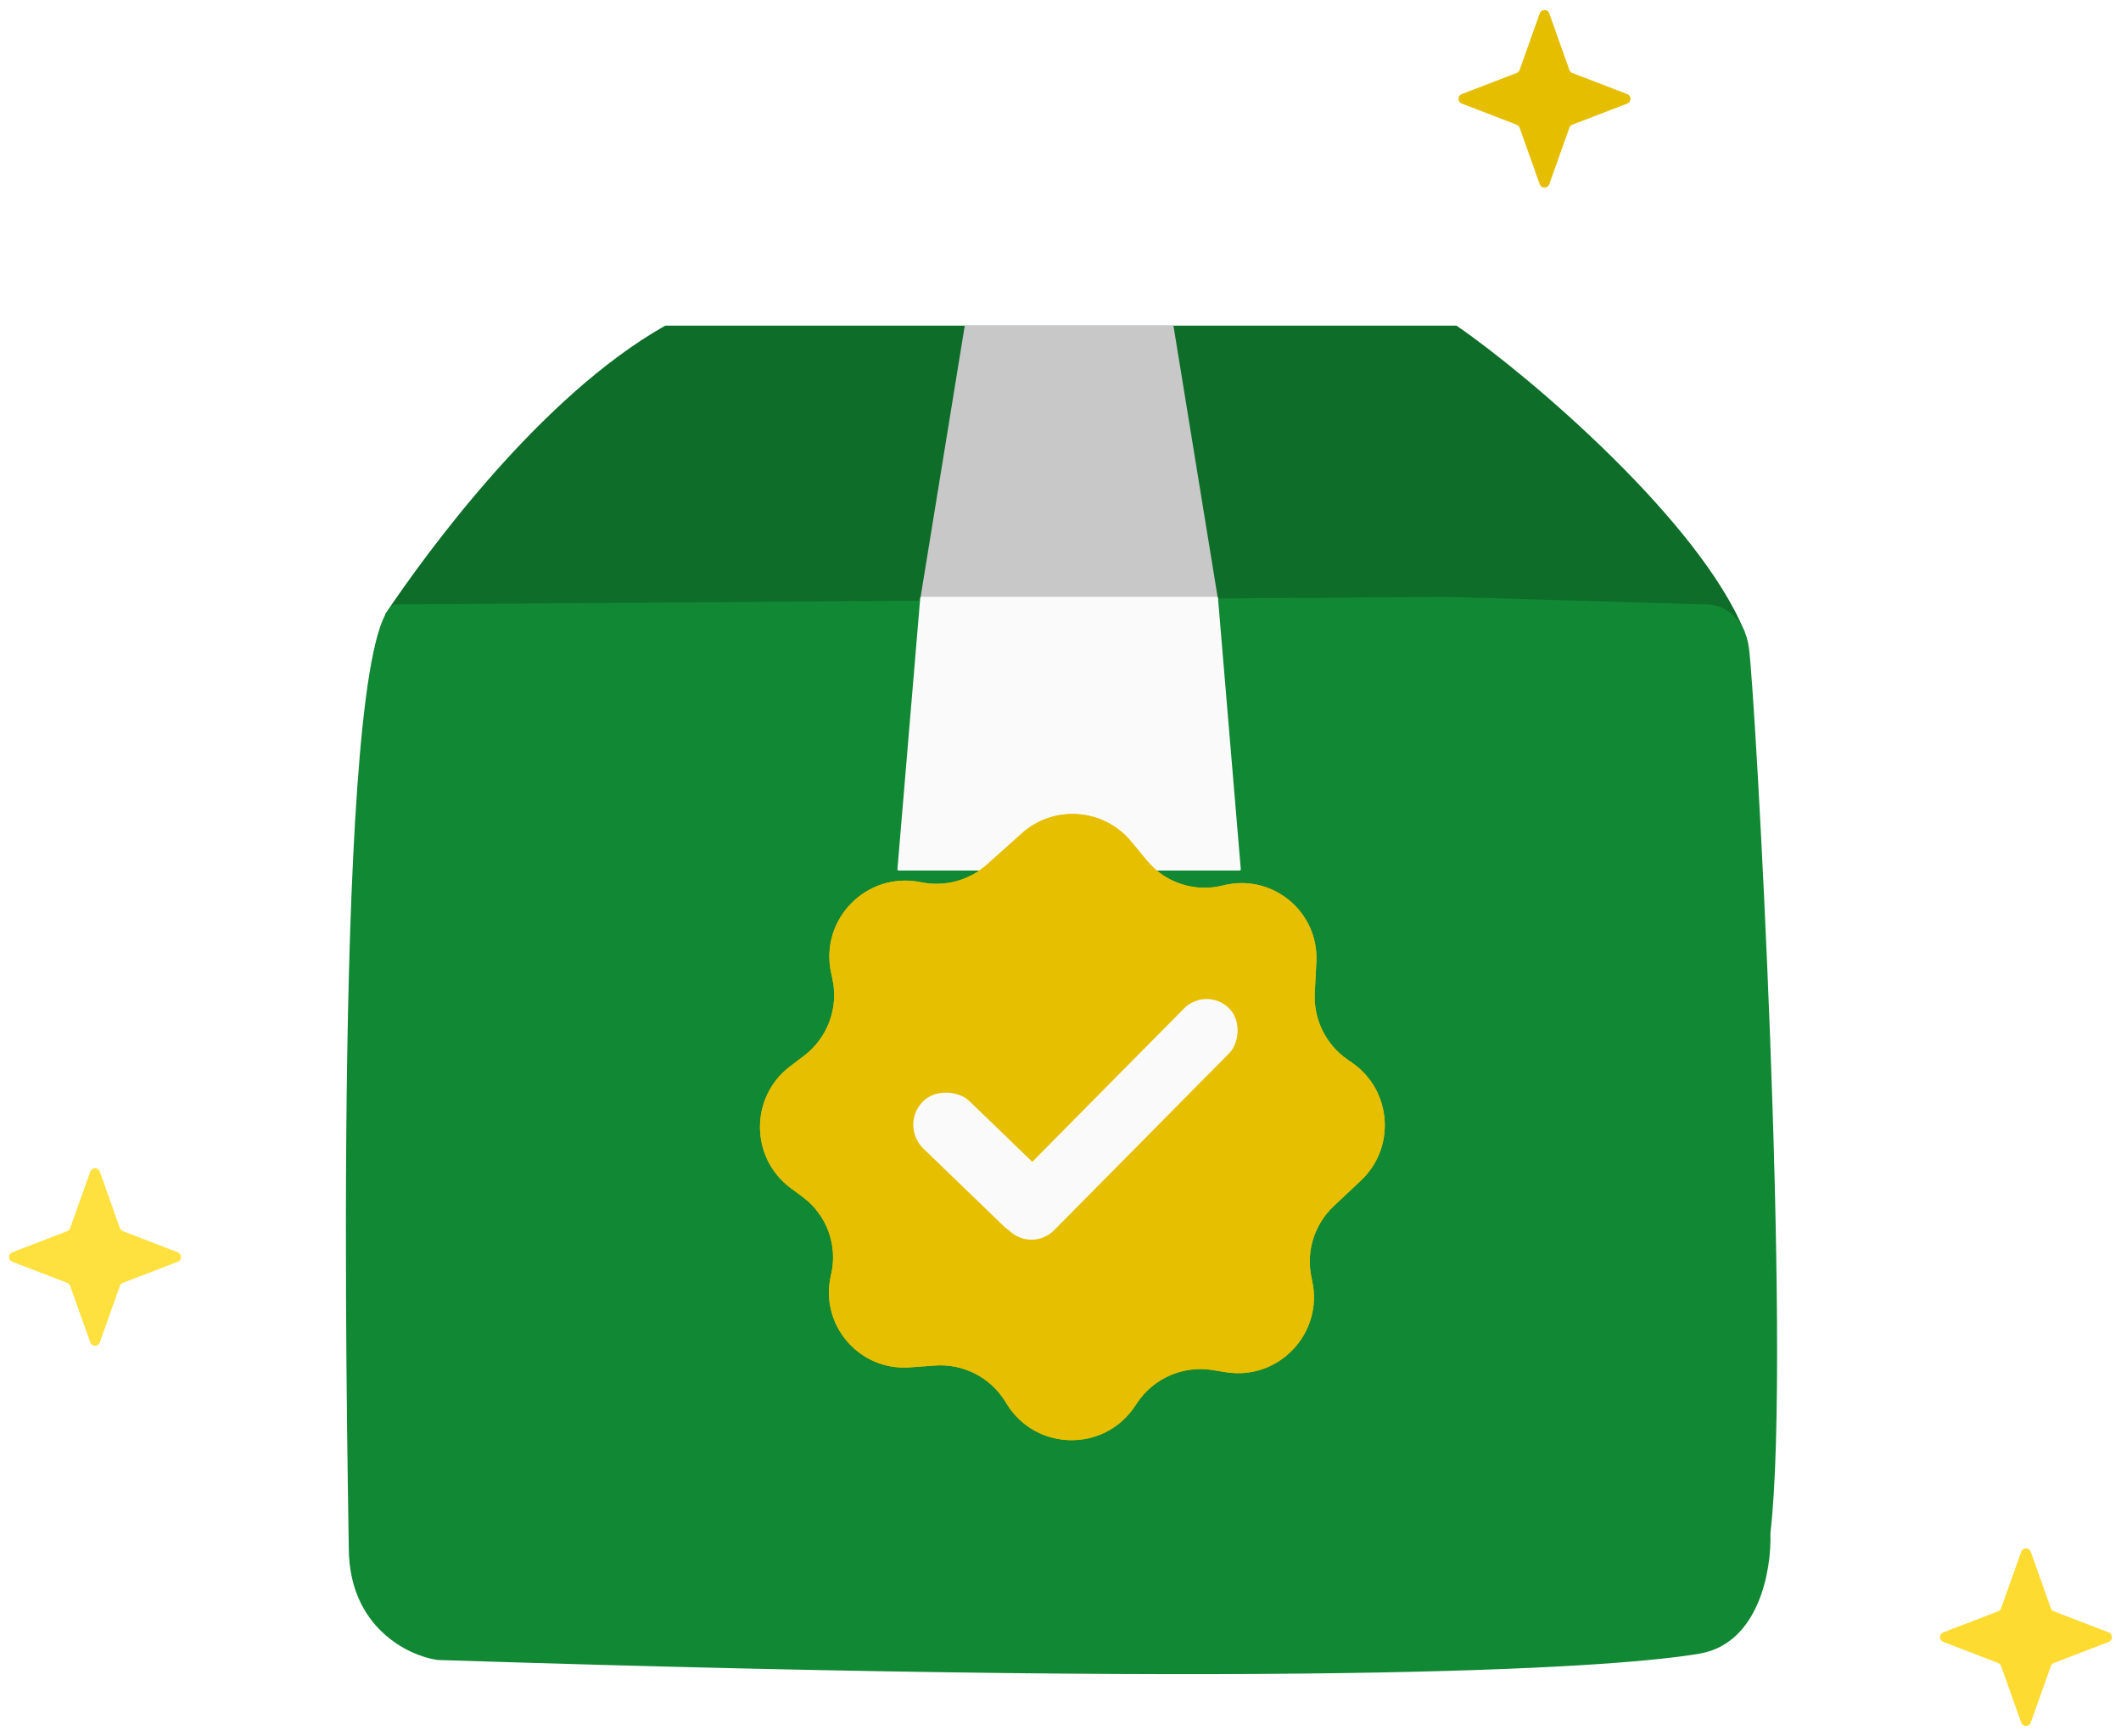 <svg width="837" height="685" viewBox="0 0 837 685" fill="none" xmlns="http://www.w3.org/2000/svg">
<path d="M262.646 129C213.846 156.6 169.167 217.667 152.5 242.5L688 249.5C670.4 206.3 604.313 149.5 574.646 129H262.646Z" fill="#0E6D29" stroke="#0E6D29" stroke-linejoin="round"/>
<path d="M570.647 236L155.647 239C131.147 253 137.647 573.5 138.147 611.5C138.547 641.9 161.313 652.833 172.647 654.5C529.147 666 641.647 657 670.647 652C693.847 648 698.647 619 698.147 605C706.647 532 692.147 272.5 689.647 255.5C687.647 241.9 677.813 238.833 673.147 239L570.647 236Z" fill="#118834" stroke="#118834" stroke-linejoin="round"/>
<path d="M462.646 129H381.146L363.646 236.5H480.146L462.646 129Z" fill="#C8C8C8" stroke="#C8C8C8" stroke-linejoin="round"/>
<path d="M480.146 236H363.646L354.646 343H489.146L480.146 236Z" fill="#FAFAFA" stroke="#FAFAFA" stroke-linejoin="round"/>
<g filter="url(#filter0_d_1304_43)">
<path d="M403.231 319.845C415.928 308.47 435.539 309.942 446.396 323.086L452.57 330.559C459.854 339.376 471.569 343.202 482.653 340.382V340.382C501.946 335.474 520.477 350.65 519.469 370.533L518.844 382.858C518.319 393.208 523.171 403.098 531.679 409.016L533.603 410.354C549.263 421.248 550.919 443.796 537.02 456.861L526.322 466.917C518.673 474.107 515.336 484.773 517.525 495.041L517.848 496.56C522.25 517.214 504.51 535.835 483.667 532.438L478.534 531.602C466.938 529.712 455.306 534.762 448.769 544.525L447.807 545.961C435.694 564.05 408.955 563.629 397.417 545.168L396.589 543.844C390.691 534.406 380.053 529.007 368.953 529.817L358.96 530.547C338.934 532.008 323.269 513.574 327.942 494.047V494.047C330.707 482.494 326.315 470.405 316.779 463.321L312.024 459.789C295.992 447.88 295.847 423.926 311.733 411.823L317.361 407.535C326.603 400.493 330.95 388.75 328.522 377.388L327.963 374.772C323.472 353.764 341.864 334.978 362.963 339.022L363.898 339.201C373.099 340.965 382.596 338.331 389.574 332.079L403.231 319.845Z" fill="#E6BF00"/>
<path d="M445.625 323.722L451.799 331.196C459.329 340.311 471.441 344.266 482.899 341.351C501.54 336.609 519.445 351.272 518.47 370.482L517.845 382.807C517.303 393.503 522.317 403.721 531.108 409.837L533.032 411.175C548.17 421.706 549.771 443.502 536.335 456.132L525.638 466.188C517.733 473.618 514.285 484.639 516.547 495.249L516.87 496.768C521.125 516.735 503.976 534.735 483.828 531.451L478.695 530.615C466.713 528.662 454.693 533.881 447.938 543.968L446.976 545.405C435.266 562.891 409.419 562.484 398.265 544.638L397.437 543.314C391.342 533.561 380.35 527.983 368.88 528.82L358.887 529.549C339.536 530.962 324.399 513.149 328.914 494.28C331.772 482.337 327.232 469.841 317.375 462.518L312.621 458.987C297.123 447.474 296.982 424.319 312.339 412.618L317.967 408.33C327.517 401.054 332.009 388.919 329.5 377.179L328.941 374.563C324.6 354.254 342.378 336.095 362.775 340.004L363.71 340.183C373.217 342.006 383.031 339.284 390.241 332.824L403.898 320.59C416.173 309.594 435.13 311.017 445.625 323.722Z" stroke="#E6BF00" stroke-width="2"/>
</g>
<rect x="476.074" y="389" width="25.11" height="123.377" rx="12.555" transform="rotate(44.697 476.074 389)" fill="#FAFAFA"/>
<rect x="423.875" y="474.373" width="26.09" height="70.542" rx="13.045" transform="rotate(133.987 423.875 474.373)" fill="#FAFAFA"/>
<path d="M35.616 462.296C36.246 460.523 38.754 460.523 39.384 462.296L47.32 484.6C47.516 485.15 47.942 485.587 48.486 485.797L70.15 494.133C71.859 494.791 71.859 497.209 70.15 497.867L48.486 506.203C47.942 506.413 47.516 506.85 47.32 507.4L39.384 529.704C38.754 531.477 36.246 531.477 35.616 529.704L27.68 507.4C27.484 506.85 27.058 506.413 26.514 506.203L4.85 497.867C3.141 497.209 3.141 494.791 4.85 494.133L26.514 485.797C27.058 485.587 27.484 485.15 27.68 484.6L35.616 462.296Z" fill="#FEE13F"/>
<path d="M607.616 5.296C608.246 3.523 610.754 3.523 611.384 5.296L619.32 27.601C619.516 28.15 619.942 28.587 620.486 28.797L642.15 37.133C643.859 37.791 643.859 40.209 642.15 40.867L620.486 49.203C619.942 49.413 619.516 49.85 619.32 50.4L611.384 72.704C610.754 74.477 608.246 74.477 607.616 72.704L599.68 50.4C599.484 49.85 599.058 49.413 598.514 49.203L576.85 40.867C575.141 40.209 575.141 37.791 576.85 37.133L598.514 28.797C599.058 28.587 599.484 28.15 599.68 27.601L607.616 5.296Z" fill="#E5BE00"/>
<path d="M797.616 612.296C798.246 610.523 800.754 610.523 801.384 612.296L809.32 634.6C809.516 635.15 809.942 635.587 810.486 635.797L832.15 644.133C833.859 644.791 833.859 647.209 832.15 647.867L810.486 656.203C809.942 656.413 809.516 656.85 809.32 657.4L801.384 679.704C800.754 681.477 798.246 681.477 797.616 679.704L789.68 657.4C789.484 656.85 789.058 656.413 788.514 656.203L766.85 647.867C765.141 647.209 765.141 644.791 766.85 644.133L788.514 635.797C789.058 635.587 789.484 635.15 789.68 634.6L797.616 612.296Z" fill="#FDDB31"/>
<defs>
<filter id="filter0_d_1304_43" x="295.908" y="312.186" width="254.57" height="260.088" filterUnits="userSpaceOnUse" color-interpolation-filters="sRGB">
<feFlood flood-opacity="0" result="BackgroundImageFix"/>
<feColorMatrix in="SourceAlpha" type="matrix" values="0 0 0 0 0 0 0 0 0 0 0 0 0 0 0 0 0 0 127 0" result="hardAlpha"/>
<feOffset dy="9"/>
<feGaussianBlur stdDeviation="2"/>
<feComposite in2="hardAlpha" operator="out"/>
<feColorMatrix type="matrix" values="0 0 0 0 0.059 0 0 0 0 0.494 0 0 0 0 0.192 0 0 0 1 0"/>
<feBlend mode="normal" in2="BackgroundImageFix" result="effect1_dropShadow_1304_43"/>
<feBlend mode="normal" in="SourceGraphic" in2="effect1_dropShadow_1304_43" result="shape"/>
</filter>
</defs>
</svg>
